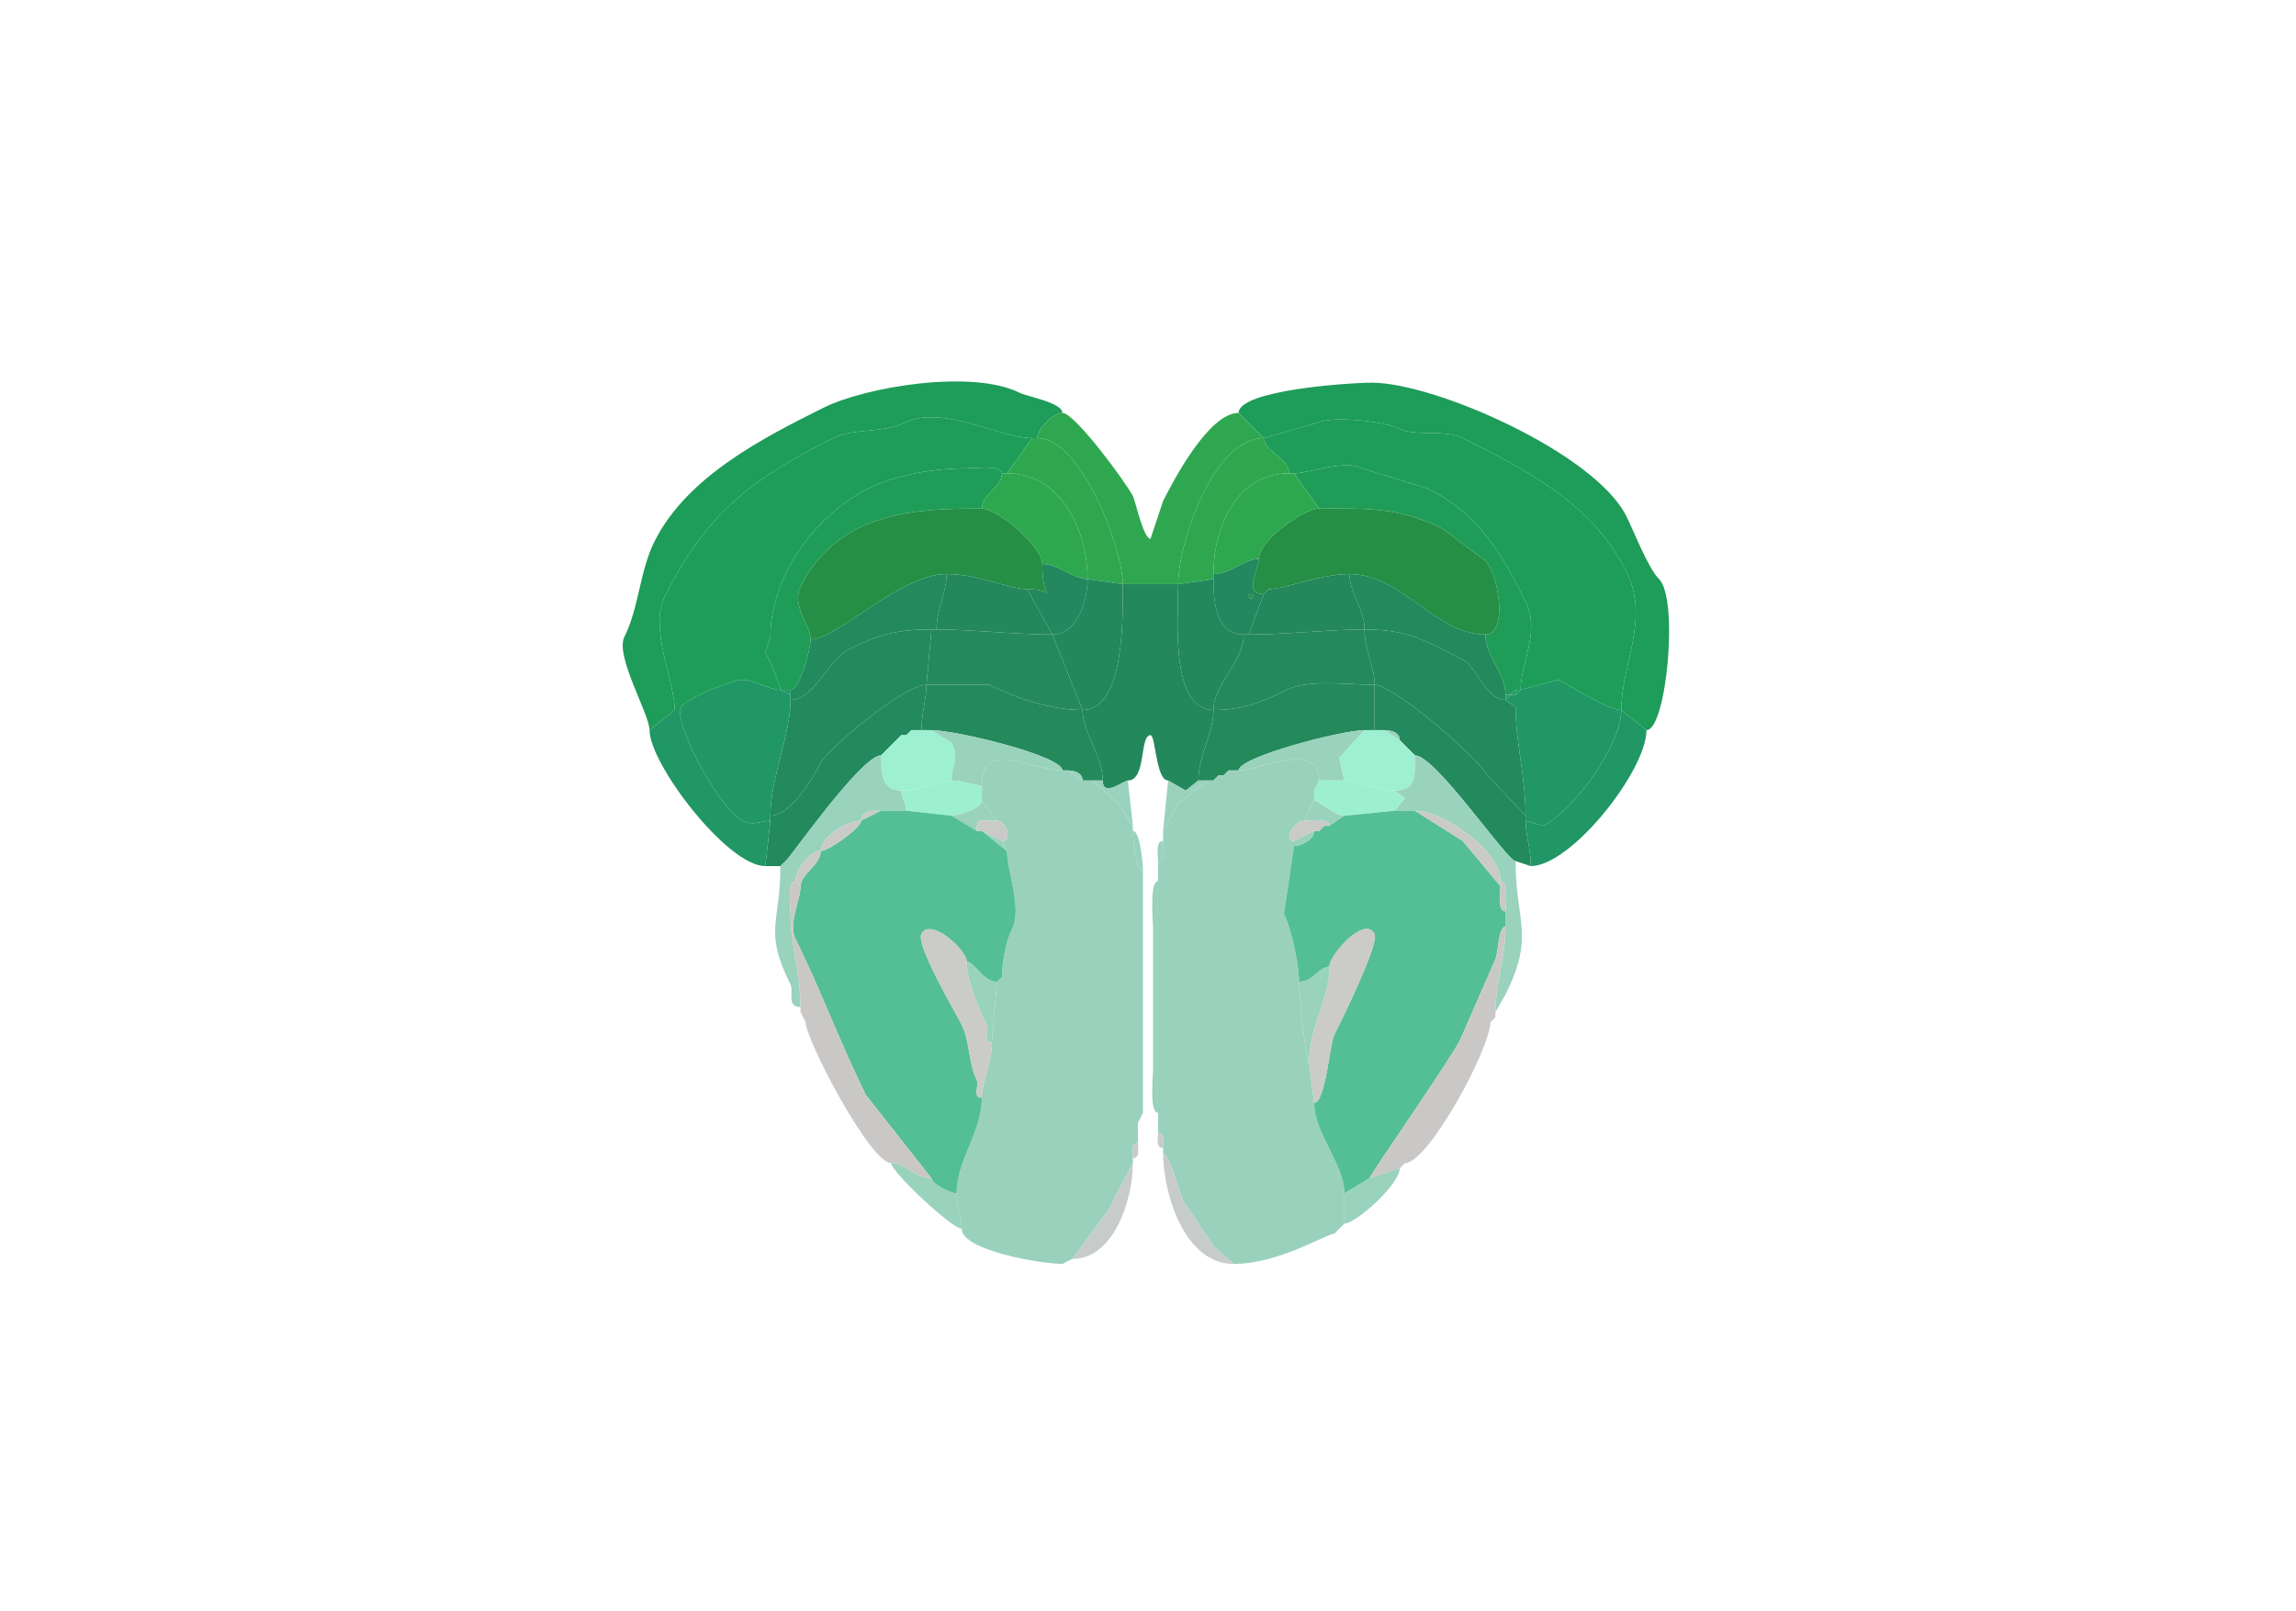 <svg xmlns="http://www.w3.org/2000/svg" viewBox="0 0 456 320"><path fill="#1E9C59" id="MOs1" d="m134 141-5 4c0-3.19-6.886-14.727-5-18.5 2.913-5.825 3.025-13.051 6-19 6.491-12.982 21.905-20.702 33.5-26.5 8.459-4.23 29.622-7.69 39-3 1.533.767 8.5 1.971 8.5 4-1.832 0-5 3.242-5 5h-1c-6.485 0-17.914-6.793-25.5-3-4.16 2.08-9.884.942-14 3-16.211 8.106-25.17 14.84-33.5 31.5-3.129 6.257 2 16.78 2 22.5ZM322 141l5 4c3.96 0 6.448-26.052 2.5-30-2.2-2.2-4.97-9.439-6.5-12.5-6.241-12.483-37.996-26.5-50.5-26.5-4.764 0-26.5 1.504-26.5 6l5 5 10.5-3c3.046-1.523 13.421-.29 16 1 3.638 1.82 9.318.159 13 2 12.575 6.288 25.728 12.957 32.5 26.5 4.738 9.475-1 18.47-1 27.5Z"/><path fill="#2FA750" id="PL1" d="M223 116h11c0-7.978 6.838-29 17-29l-5-5c-5.917 0-12.937 13.374-15 17.5l-2.5 7.5c-1.413 0-2.974-7.448-3.5-8.5-1.156-2.312-11.467-16.5-14-16.5-1.832 0-5 3.242-5 5 8.881 0 17 22.219 17 29Z"/><path fill="#1E9D58" id="MOs2/3" d="M134 141h1c0-1.957 10.483-6 12.5-6 2.082 0 5.221 2 7.5 2 0-1.019-2.389-6.278-3-7.5l1-3c0-11.847 8.689-24.094 19.5-29.5 5.416-2.708 13.03-4 19.5-4 1.406 0 7-.714 7 1h1l5-7c-6.485 0-17.914-6.793-25.5-3-4.16 2.08-9.884.942-14 3-16.211 8.106-25.17 14.84-33.5 31.5-3.129 6.257 2 16.78 2 22.5ZM302 137l7.5-2c2.585 1.293 9.912 6 12.5 6 0-9.03 5.738-18.025 1-27.5-6.772-13.543-19.925-20.212-32.5-26.5-3.682-1.841-9.362-.18-13-2-2.579-1.29-12.954-2.523-16-1L251 87c0 2.696 5 3.847 5 7h1c3.144 0 9.901-2.8 13.5-1l13 4c10.286 5.143 14.617 12.735 19.5 22.5 2.951 5.902-1 12.293-1 17.5Z"/><path fill="#2FA74F" id="PL2/3" d="m216 115 7 1c0-6.781-8.119-29-17-29h-1l-5 7c10.847 0 16 11.642 16 21ZM241 115l-7 1c0-7.978 6.838-29 17-29 0 2.696 5 3.847 5 7-10.303 0-15 10.571-15 20v1Z"/><path fill="#1F9D58" id="MOs5" d="M155 137h2c1.928 0 4-8.228 4-10 0-2.926-3.9-6.701-2-10.5 7.612-15.224 23.638-15.5 36-15.5 0-2.919 4-4.243 4-7 0-1.714-5.594-1-7-1-6.47 0-14.084 1.292-19.5 4-10.811 5.406-19.5 17.653-19.5 29.5l-1 3c.611 1.222 3 6.481 3 7.5ZM299 138h1l1-1h1c0-5.207 3.951-11.598 1-17.5-4.883-9.765-9.214-17.357-19.5-22.5l-13-4c-3.599-1.8-10.356 1-13.5 1l5 7c9.079 0 15.721-.39 24.5 4l8 6c2.911 1.455 5.311 15 .5 15 0 4.362 4 7.596 4 12Z"/><path fill="#2EA84F" id="PL5" d="M207 112c3.283 0 6.01 3 9 3 0-9.358-5.153-21-16-21h-1c0 2.757-4 4.081-4 7 3.2 0 12 7.566 12 11ZM250 111c-2.86 0-5.58 3-9 3 0-9.429 4.697-20 15-20h1l5 7c-3.021 0-12 6.295-12 10Z"/><path fill="#258F45" id="FRP5" d="M188 114c6.094 0 12.581 3 16 3 6.264 0 3 3.493 3-5 0-3.434-8.8-11-12-11-12.362 0-28.388.276-36 15.5-1.9 3.799 2 7.574 2 10.5 5.123 0 17.878-13 27-13ZM252 117l-1 1c-4.132 0-1-4.907-1-7 0-3.705 8.979-10 12-10 9.079 0 15.721-.39 24.5 4l8 6c2.911 1.455 5.311 15 .5 15-9.916 0-16.604-12-27-12-5.74 0-12.922 3-16 3Z"/><path fill="#23885E" id="ORBm5" fill-rule="evenodd" d="M248 118c0 1.93 1.93 0 0 0m-1 8h1l3-8c-4.132 0-1-4.907-1-7-2.86 0-5.58 3-9 3v1c0 4.575.491 11 6 11Z"/><path fill="#23885E" id="ORBm5" d="m204 117 5 9c4.943 0 7-6.737 7-11-2.99 0-5.717-3-9-3 0 8.493 3.264 5-3 5Z"/><path fill="#228A5D" id="ORBl5" d="M157 138v1c4.732 0 7.476-7.988 11.5-10 5.76-2.88 9.409-4 16.5-4h1c0-4.135 2-7.305 2-11-9.122 0-21.877 13-27 13 0 1.772-2.072 10-4 10v1Z"/><path fill="#23885C" id="ORBvl5" d="M186 125c6.887 0 15.436 1 23 1l-5-9c-3.419 0-9.906-3-16-3 0 3.695-2 6.865-2 11ZM271 125c-6.887 0-15.436 1-23 1l3-8 1-1c3.078 0 10.26-3 16-3 0 3.751 3 6.819 3 11Z"/><path fill="#228A5D" id="ORBl5" d="M299 138v1c-3.822 0-5.781-6.641-8.5-8-7.203-3.602-10.598-6-19.5-6 0-4.181-3-7.249-3-11 10.396 0 17.084 12 27 12 0 4.362 4 7.596 4 12Z"/><path fill="#24885D" id="ORBm2/3" d="m209 126 6 15c8.345 0 8-18.097 8-25l-7-1c0 4.263-2.057 11-7 11ZM247 126c0 5.506-6 9.899-6 15-8.693 0-7-18.447-7-25l7-1c0 4.575.491 11 6 11Z"/><path fill="#23895D" id="ORBm1" d="m232 155 3.5 2 2.5-2c0-5.168 3-9.195 3-14-8.693 0-7-18.447-7-25h-11c0 6.903.345 25-8 25 0 4.477 4 9.024 4 14 0 3.453 4.246 0 5 0 3.72 0 2.278-9 4.5-9 1.014 0 1.06 9 3.5 9Z"/><path fill="#23885E" id="ORBm5" d="m252 117-1 1 1-1Z"/><path fill="#258F45" id="FRP5" d="M248 118c0 1.93 1.93 0 0 0Z"/><path fill="#238A5E" id="ORBl2/3" d="M157 139c0 6.942-4 15.504-4 23 4.019 0 8.532-7.565 10-10.5 1.392-2.785 16.511-15.5 21-15.5l1-11c-7.091 0-10.74 1.12-16.5 4-4.024 2.012-6.768 10-11.5 10Z"/><path fill="#248A5D" id="ORBvl2/3" d="M184 136h12.5c5.293 2.646 12.175 5 18.5 5l-6-15c-7.564 0-16.113-1-23-1h-1l-1 11ZM273 136c-5.138 0-13.167-1.167-17.5 1-4.816 2.408-8.582 4-14.5 4 0-5.101 6-9.494 6-15h1c7.564 0 16.113-1 23-1 0 4.135 2 7.305 2 11Z"/><path fill="#238A5E" id="ORBl2/3" d="m299 139 2 1.5c0 6.614 2 14.216 2 21.5l-8-8.5c-1.492-2.984-18.2-17.5-22-17.5 0-3.695-2-6.865-2-11 8.902 0 12.297 2.398 19.5 6 2.719 1.359 4.678 8 8.5 8Z"/><path fill="#209765" id="AId2/3" d="M153 162v1c-2.112 0-3.332 1.084-5.5 0-4.277-2.139-12.5-16.965-12.5-22 0-1.957 10.483-6 12.5-6 2.082 0 5.221 2 7.5 2l2 1v1c0 6.942-4 15.504-4 23ZM303 162v1l3.5 1c6.251-3.126 15.5-16.254 15.5-23-2.588 0-9.915-4.707-12.5-6l-7.5 2-1 1h-1l-1 1 2 1.5c0 6.614 2 14.216 2 21.5Z"/><path fill="#238A5D" id="ORBl1" d="M152 172h3l1-1c.472 0 15.019-21 19-21l1-1 1-1 1-1 1-1h1l1-1h2c0-3.222 1-6.277 1-9-4.489 0-19.608 12.715-21 15.5-1.468 2.935-5.981 10.5-10 10.5v1l-1 9Z"/><path fill="#248A5B" id="ORBvl1" d="M217 155h2c0-4.976-4-9.523-4-14-6.325 0-13.207-2.354-18.5-5H184c0 2.723-1 5.778-1 9h2c4.819 0 26 5.105 26 8h1c1.238 0 3 .423 3 2h2ZM240 155h1l1-1h1l1-1h2c0-2.688 20.587-8 25-8h2v-9c-5.138 0-13.167-1.167-17.5 1-4.816 2.408-8.582 4-14.5 4 0 4.805-3 8.832-3 14h2Z"/><path fill="#238A5D" id="ORBl1" d="m301 171 3 1c0-3.997-1-5.82-1-9v-1l-8-8.5c-1.492-2.984-18.2-17.5-22-17.5v9h2c1.238 0 3 .423 3 2l3 3c4.116 0 18.305 21 20 21Z"/><path fill="#209665" id="AId5" d="M157 137v1l-2-1h2ZM300 138h1v-1l-1 1Z"/><path fill="#1E9D58" id="MOs2/3" d="m302 137-1 1v-1h1Z"/><path fill="#209665" id="AId5" d="m300 138-1 1v-1h1Z"/><path fill="#209764" id="AId1" d="m153 163-1 9c-7.554 0-23-20.316-23-27l5-4h1c0 5.035 8.223 19.861 12.5 22 2.168 1.084 3.388 0 5.5 0ZM303 163c0 3.18 1 5.003 1 9 8.033 0 23-18.95 23-27l-5-4c0 6.746-9.249 19.874-15.5 23l-3.5-1Z"/><path fill="#99D2BD" id="OLF" d="m181 145-1 1 1-1Z"/><path fill="#9DF0D1" id="AOBgl" d="M189 155c-3.255 0-6.058 2-10 2-4.112 0-4-3.894-4-7l1-1 1-1 1-1 1-1h1l1-1h4l4 2.5c1.599 3.198 0 4.389 0 7.5Z"/><path fill="#99D2BD" id="OLF" d="M189 155c2.124 0 4.436 1 6 1 0-9.52 9.984-3 16-3 0-2.895-21.181-8-26-8l4 2.5c1.599 3.198 0 4.389 0 7.5ZM262 155h5l-1-4.5 5-5.5c-4.413 0-25 5.312-25 8 4.156 0 16-6.055 16 2Z"/><path fill="#9DF0D1" id="AOBgl" d="M267 155c3.395 0 6.106 2 10 2 4.56 0 4-3.31 4-7l-3-3-3-2h-4l-5 5.5 1 4.5Z"/><path fill="#99D2BD" id="OLF" d="M275 145c1.238 0 3 .423 3 2l-3-2ZM179 146l-1 1 1-1ZM177 148l-1 1 1-1ZM176 149l-1 1 1-1ZM158 175c-1.684 0-1 4.679-1 6 0 6.984 2 12.207 2 19-2.871 0-1.315-3.13-2-4.5-5.401-10.803-2-11.988-2-23.5l1-1c.472 0 15.019-21 19-21 0 3.106-.112 7 4 7 0 1.674 1 2.326 1 4h-5c-1.465 0-4-.109-4 2-3.016 0-8 3.3-8 6-2.196 0-5 3.595-5 6ZM299 184c0 6.156-2 11.334-2 17l2-3.5c5.899-11.799 2-14.4 2-26.5-1.695 0-15.884-21-20-21 0 3.69.56 7-4 7l2 1.5-2 2.5h4c5.474 0 17 7.744 17 14 1.684 0 1 4.679 1 6v3Z"/><path fill="#9AD1BD" id="MOB" d="m213 250-2 1c-4.129 0-20-2.624-20-7 0-2.194-1-3.841-1-7 0-6.704 5-12.006 5-19 0-3.205 2-6.924 2-11l1-12 1-1c0-2.816.775-7.049 2-9.5 2.056-4.112-1-11.536-1-15.5l-1-2c2.118 0 .821-4-1-4l-3-4v-3c0-9.52 9.984-3 16-3h1l3 2h2l5 4.5 3 4.5v1c0 1.552.566 8 2 8v48l-1 2v4c-1.473 0-1 1.952-1 3v1l-5 9.5-7 9.5ZM265 245c-1.539 0-10.94 6-20 6l-4-3.5-6-9c-.674-1.348-2.823-9.5-4-9.5v-1c0-1.048.473-3-1-3v-54c1.579 0 1-2.855 1-4v-2l3-5.5 6-4.5h1l1-1h1l1-1h2c4.156 0 16-6.055 16 2l-1 2v2l-2 4c-1.927 0-4.162 4-2 4v1l-2 13.5c1.524 3.048 3 10.142 3 13.5 0 1.468 1.253 16 2 16l1 8c0 6.178 6 12.126 6 18v6l-1 1-1 1Z"/><path fill="#99D2BD" id="OLF" d="M212 153c1.238 0 3 .423 3 2l-3-2ZM244 153l-1 1 1-1ZM242 154l-1 1 1-1Z"/><path fill="#9DEFD2" id="AOBmi" d="m180 161 9 1c1.146 0 6-1.339 6-3v-3c-1.564 0-3.876-1-6-1-3.255 0-6.058 2-10 2 0 1.674 1 2.326 1 4Z"/><path fill="#99D2BD" id="OLF" d="m224 155 1 9-3-4.5-5-4.5h2c0 3.453 4.246 0 5 0ZM240 155l-6 4.5-3 5.5 1-10 3.5 2 2.5-2h2ZM262 155l-1 2 1-2Z"/><path fill="#9DEFD2" id="AOBmi" d="m277 161-10 1c-2.125 0-5.028-3-6-3v-2l1-2h5c3.395 0 6.106 2 10 2l2 1.5-2 2.5Z"/><path fill="#99D2BD" id="OLF" d="M198 163c-3.669 0-4-.698-4 2l-5-3c1.146 0 6-1.339 6-3l3 4ZM259 163c1.235 0 5-.643 5 1l3-2c-2.125 0-5.028-3-6-3l-2 4Z"/><path fill="#CACAC9" id="lotd" d="M175 161c-1.465 0-4-.109-4 2l4-2Z"/><path fill="#54BF94" id="AON" d="M185 234c0 1.077 3.762 3 5 3 0-6.704 5-12.006 5-19-1.951 0-.477-2.454-1-3.5-1.666-3.333-1.358-7.716-3-11-1.282-2.564-9.108-15.785-8-18 1.706-3.411 9 3.098 9 5.5 1.53 0 3.216 4 6 4l1-1c0-2.816.775-7.049 2-9.5 2.056-4.112-1-11.536-1-15.5l-5-4h-1l-5-3-9-1h-5l-4 2c0 1.46-6.472 6-8 6 0 2.83-4 4.54-4 7 0 2.618-2.514 7.472-1 10.5 5.025 10.05 8.926 20.851 14 31l13 16.5ZM272 234l-5 3c0-5.874-6-11.822-6-18 2.245 0 3.064-11.628 4-13.5 1.28-2.561 8.96-18.08 8-20-1.91-3.82-9 4.146-9 6.5-2.079 0-3.187 3-6 3 0-3.358-1.476-10.452-3-13.5l2-13.5c1.429 0 4-1.288 4-3h1l1-1h1l3-2 10-1h4l9.5 6 7.5 9c0 1.235-.643 5 1 5v3c-1.454 0-1.433 5.366-2 6.5l-7 16c-1.986 3.972-18 26.925-18 27.5Z"/><path fill="#CACAC9" id="lotd" d="M298 175v1l-7.5-9-9.5-6c5.474 0 17 7.744 17 14ZM171 163c-3.016 0-8 3.3-8 6 1.528 0 8-4.54 8-6ZM195 165l4 2c2.118 0 .821-4-1-4-3.669 0-4-.698-4 2h1ZM261 165h1l1-1h1c0-1.643-3.765-1-5-1-1.927 0-4.162 4-2 4l4-2Z"/><path fill="#99D2BD" id="OLF" d="m263 164-1 1 1-1ZM199 167l1 2-5-4 4 2ZM225 165c1.434 0 2 6.448 2 8-1.434 0-2-6.448-2-8ZM257 167v1c1.429 0 4-1.288 4-3l-4 2ZM231 167c-1.579 0-1 2.855-1 4 1.579 0 1-2.855 1-4Z"/><path fill="#CACAC9" id="lotd" d="m158 175 1 1c0-2.46 4-4.17 4-7-2.196 0-5 3.595-5 6Z"/><path fill="#CAC8C7" id="lot" d="M177 231c2.892 0 4.781 3 8 3l-13-16.5c-5.074-10.149-8.975-20.95-14-31-1.514-3.028 1-7.882 1-10.5l-1-1c-1.684 0-1 4.679-1 6 0 6.984 2 12.207 2 19v1l1 2c0 3.4 12.817 28 17 28Z"/><path fill="#99D2BD" id="OLF" d="M230 175c-1.758 0-1 7.884-1 9.5v28c0 1.532-.743 8.5 1 8.5v-46Z"/><path fill="#CAC8C7" id="lot" d="M298 176c0 1.235-.643 5 1 5 0-1.321.684-6-1-6v1ZM278 232l-6 2c0-.575 16.014-23.528 18-27.5l7-16c.567-1.134.546-6.5 2-6.5 0 6.156-2 11.334-2 17v1l-1 1c0 5.161-12.294 28-17 28l-1 1Z"/><path fill="#CBCBC7" id="aco" d="M197 207c0 4.076-2 7.795-2 11-1.951 0-.477-2.454-1-3.5-1.666-3.333-1.358-7.716-3-11-1.282-2.564-9.108-15.785-8-18 1.706-3.411 9 3.098 9 5.5 0 3.764 2.364 9.228 4 12.5.523 1.046-.951 3.5 1 3.5ZM260 211l1 8c2.245 0 3.064-11.628 4-13.5 1.28-2.561 8.96-18.08 8-20-1.91-3.82-9 4.146-9 6.5 0 6.727-4 11.77-4 19Z"/><path fill="#99D2BD" id="OLF" d="m198 195-1 12c-1.951 0-.477-2.454-1-3.5-1.636-3.272-4-8.736-4-12.5 1.53 0 3.216 4 6 4ZM258 195c0 1.468 1.253 16 2 16 0-7.23 4-12.273 4-19-2.079 0-3.187 3-6 3ZM199 194l-1 1 1-1ZM159 201l1 2-1-2ZM297 202l-1 1 1-1ZM227 221l-1 2 1-2Z"/><path fill="#C7CBCA" id="onl" d="M230 225c1.473 0 1 1.952 1 3-1.473 0-1-1.952-1-3ZM226 227c-1.473 0-1 1.952-1 3 1.473 0 1-1.952 1-3ZM231 229c1.177 0 3.326 8.152 4 9.5l6 9 4 3.5c-9.858 0-14-14.173-14-22Z"/><path fill="#99D2BD" id="OLF" d="M190 237c0 3.159 1 4.806 1 7-2 0-14-11.327-14-13 2.892 0 4.781 3 8 3 0 1.077 3.762 3 5 3Z"/><path fill="#C7CBCA" id="onl" d="m225 231-5 9.5-7 9.5c8.355 0 12-12.038 12-19Z"/><path fill="#99D2BD" id="OLF" d="m279 231-1 1 1-1ZM267 237v6c2.262 0 11-7.784 11-11l-6 2-5 3ZM267 243l-1 1 1-1ZM266 244l-1 1 1-1Z"/><path fill="#C7CBCA" id="onl" d="m213 250-2 1 2-1Z"/></svg>